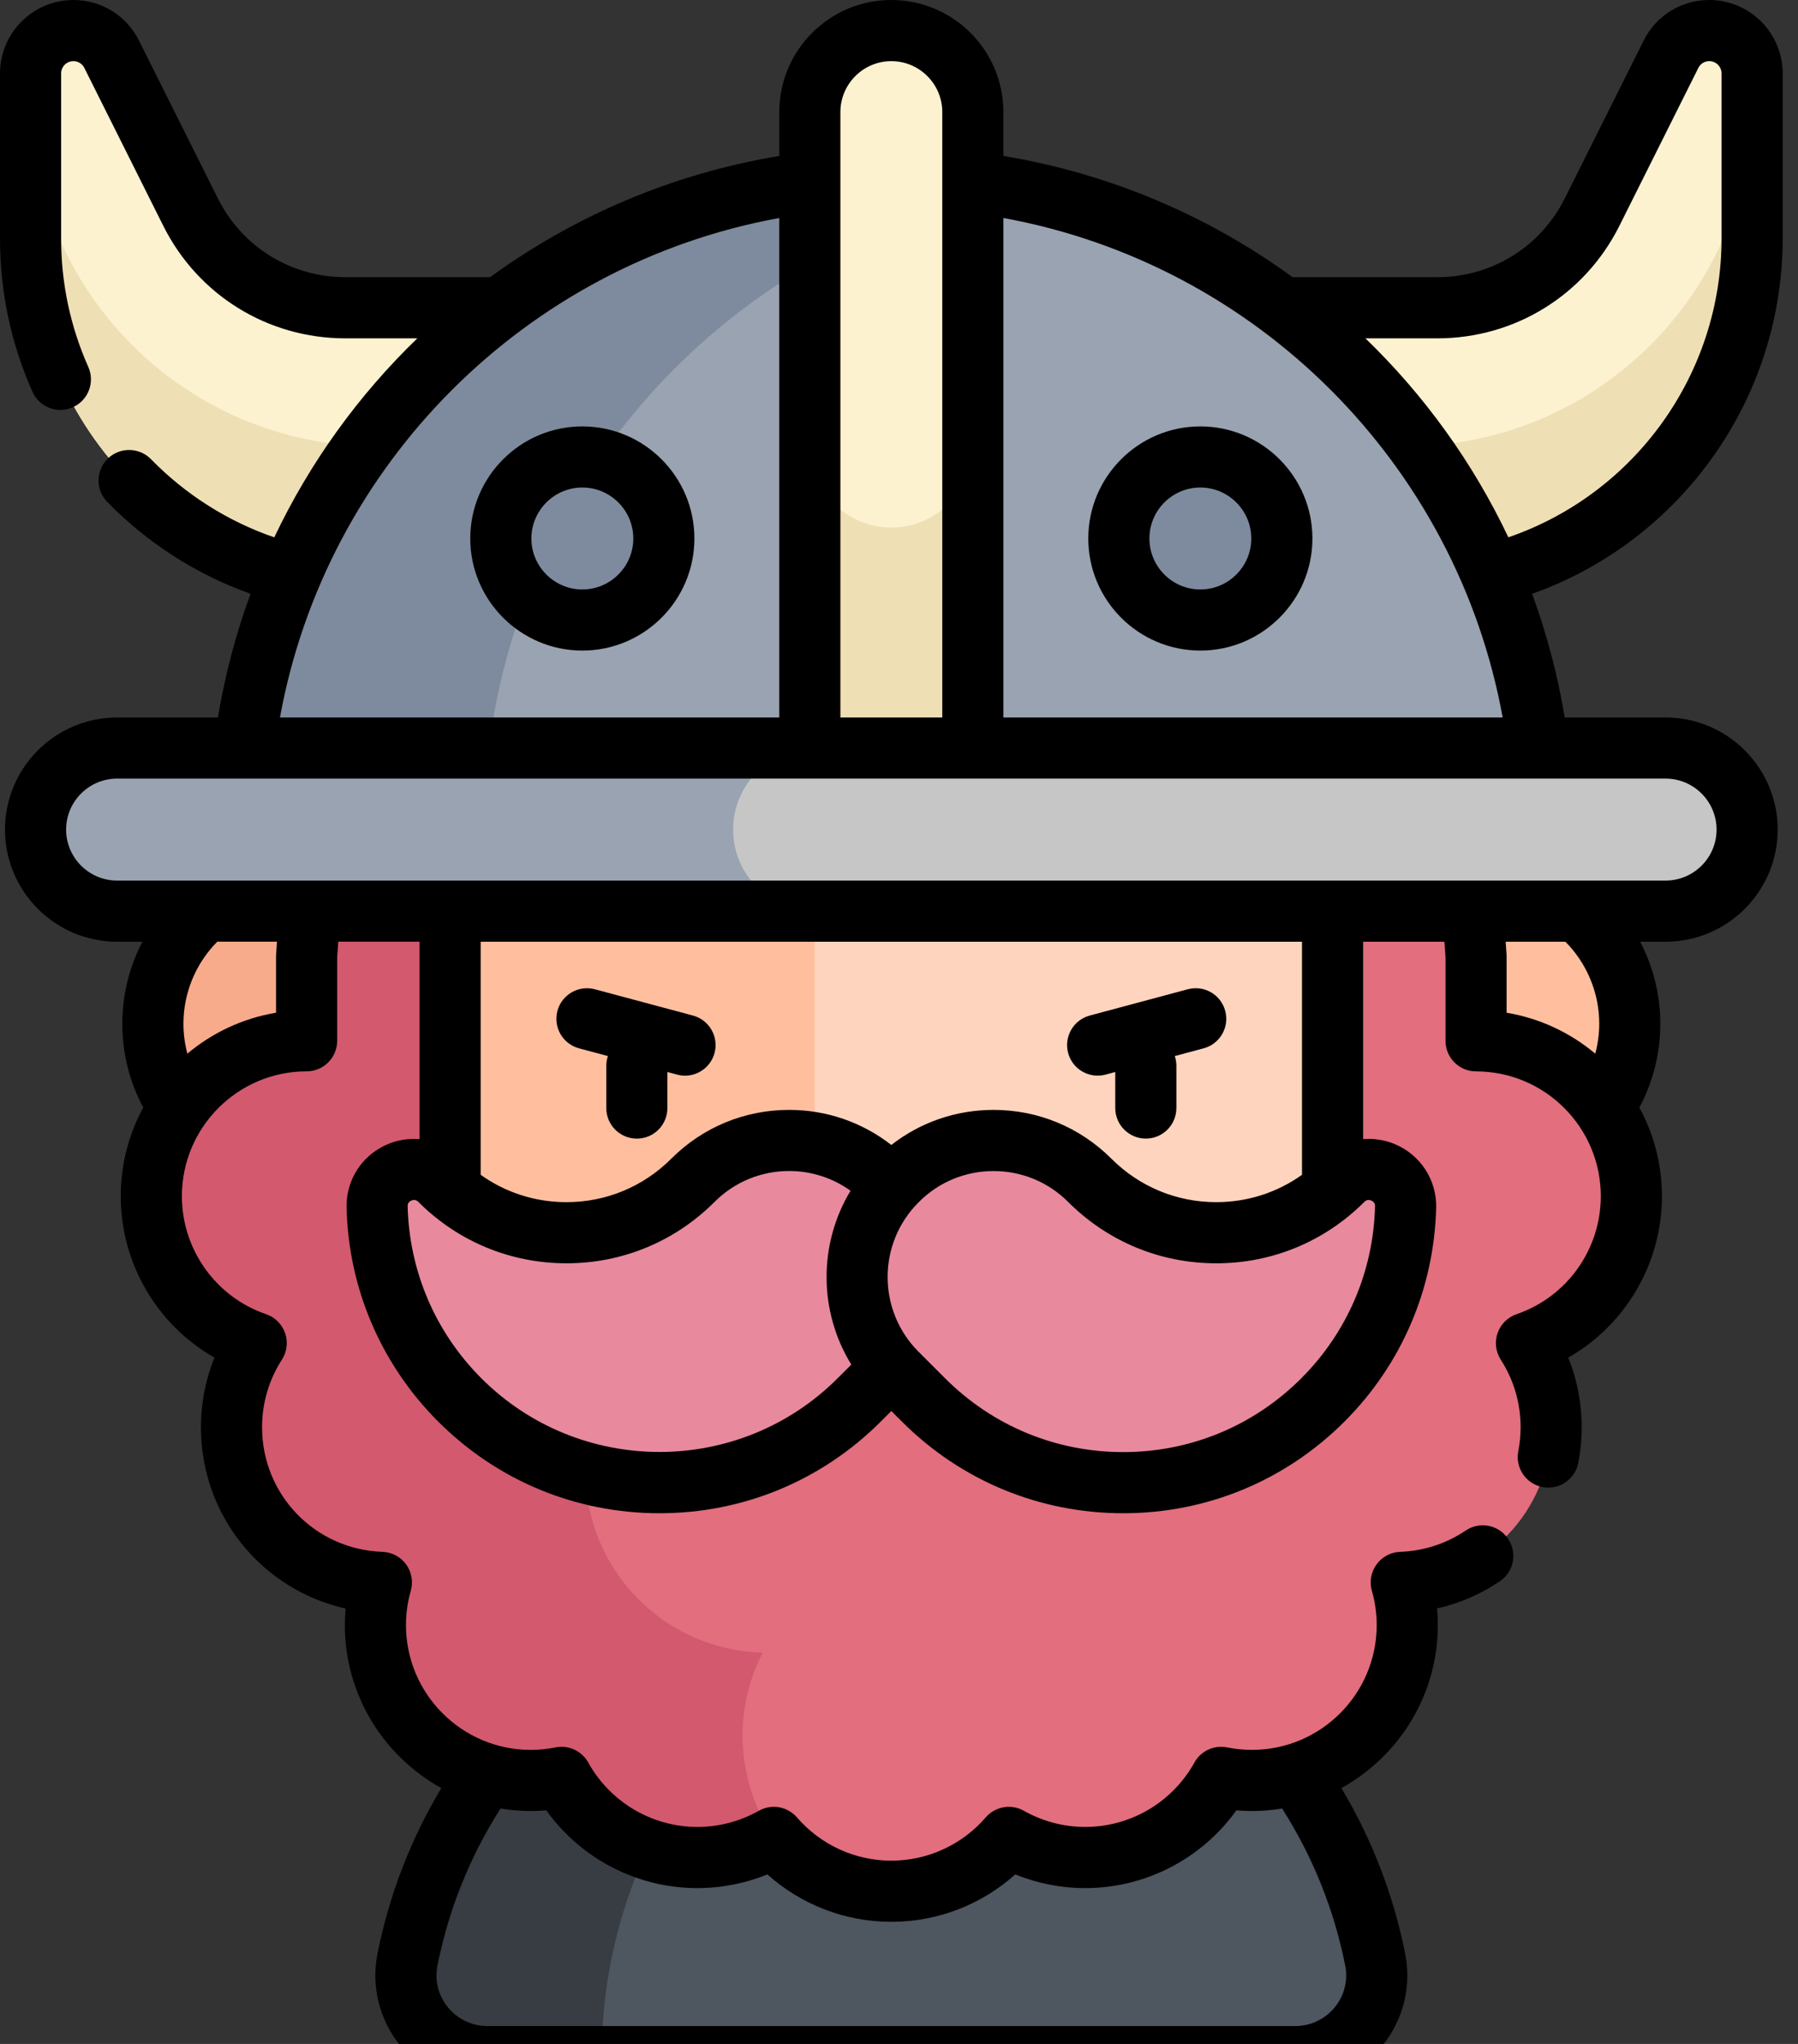 <svg width="44" height="50" viewBox="0 0 44 50" fill="none" xmlns="http://www.w3.org/2000/svg">
<rect x="0" y="0" width="44" height="50" fill="#333333" stroke="none"/>
<path d="M36.285 28.642C38.273 28.642 39.884 27.031 39.884 25.044C39.884 23.057 38.273 21.446 36.285 21.446C34.298 21.446 32.687 23.057 32.687 25.044C32.687 27.031 34.298 28.642 36.285 28.642Z" fill="#FFBF9E"/>
<path d="M7.339 28.642C9.326 28.642 10.937 27.031 10.937 25.044C10.937 23.057 9.326 21.446 7.339 21.446C5.352 21.446 3.741 23.057 3.741 25.044C3.741 27.031 5.352 28.642 7.339 28.642Z" fill="#F7AB8B"/>
<path d="M11.93 50.311C10.677 50.311 9.726 49.168 9.971 47.939C11.074 42.406 15.956 38.237 21.812 38.237C27.669 38.237 32.551 42.407 33.654 47.939C33.898 49.168 32.948 50.311 31.695 50.311H11.93Z" fill="#4E5660"/>
<path d="M24.305 38.497C23.5 38.327 22.667 38.237 21.812 38.237C15.969 38.237 11.079 42.414 9.973 47.938C9.726 49.167 10.678 50.311 11.931 50.311H14.724C14.724 44.511 18.841 39.65 24.305 38.497Z" fill="#383C43"/>
<path d="M39.922 29.262C39.922 27.162 38.22 25.461 36.121 25.461V23.399L35.984 21.41C35.016 14.448 29.04 9.089 21.812 9.089C14.584 9.089 8.608 14.448 7.64 21.41L7.503 23.399V25.461C5.404 25.461 3.702 27.162 3.702 29.262C3.702 30.929 4.776 32.344 6.27 32.856C5.888 33.449 5.665 34.154 5.665 34.912C5.665 36.967 7.296 38.639 9.333 38.709C9.238 39.041 9.186 39.392 9.186 39.754C9.186 41.853 10.888 43.555 12.987 43.555C13.246 43.555 13.498 43.529 13.742 43.48C14.39 44.648 15.636 45.44 17.067 45.44C17.747 45.44 18.384 45.26 18.936 44.948C19.634 45.754 20.663 46.265 21.812 46.265C22.962 46.265 23.991 45.754 24.688 44.948C25.24 45.26 25.877 45.44 26.557 45.44C27.988 45.44 29.234 44.648 29.883 43.48C30.126 43.529 30.379 43.555 30.637 43.555C32.736 43.555 34.438 41.853 34.438 39.754C34.438 39.392 34.386 39.041 34.291 38.709C36.329 38.639 37.959 36.967 37.959 34.912C37.959 34.154 37.737 33.449 37.355 32.856C38.848 32.344 39.922 30.929 39.922 29.262V29.262Z" fill="#E26E7E"/>
<path d="M18.938 44.949C18.455 44.239 18.172 43.381 18.172 42.457C18.172 41.725 18.351 41.035 18.665 40.427C16.261 40.372 14.33 38.408 14.33 35.991C14.33 33.54 16.317 31.554 18.768 31.554V9.415C12.961 10.673 8.468 15.455 7.641 21.41L7.504 23.399V25.461C5.404 25.461 3.703 27.162 3.703 29.261C3.703 30.929 4.777 32.344 6.27 32.856C5.888 33.449 5.666 34.154 5.666 34.912C5.666 36.967 7.296 38.639 9.333 38.709C9.239 39.041 9.187 39.391 9.187 39.754C9.187 41.853 10.889 43.555 12.988 43.555C13.246 43.555 13.498 43.529 13.742 43.479C14.391 44.648 15.637 45.44 17.068 45.44C17.747 45.44 18.385 45.26 18.937 44.948C18.937 44.948 18.938 44.949 18.938 44.949V44.949Z" fill="#D3596E"/>
<path d="M40.892 1.327L38.962 5.186C38.244 6.622 36.777 7.529 35.171 7.529H8.453C6.848 7.529 5.38 6.622 4.662 5.186L2.733 1.327C2.555 0.972 2.192 0.748 1.796 0.748C1.217 0.748 0.748 1.217 0.748 1.796V5.834C0.748 10.515 4.543 14.31 9.224 14.31H34.4C39.082 14.31 42.877 10.515 42.877 5.834V1.796C42.877 1.217 42.408 0.748 41.829 0.748C41.432 0.748 41.069 0.972 40.892 1.327V1.327Z" fill="#FCF2D0"/>
<path d="M34.4 10.92H9.224C4.543 10.92 0.748 7.125 0.748 2.443V5.834C0.748 10.515 4.543 14.31 9.224 14.31H34.4C39.082 14.31 42.877 10.515 42.877 5.834V2.443C42.877 7.125 39.082 10.92 34.4 10.92Z" fill="#EFDFB4"/>
<path d="M21.812 4.338C13 4.338 5.856 11.482 5.856 20.294H37.769C37.769 11.482 30.625 4.338 21.812 4.338V4.338Z" fill="#9AA3B1"/>
<path d="M21.813 4.338H21.812C13 4.338 5.856 11.482 5.856 20.294H11.84C11.84 13.598 15.965 7.866 21.813 5.499V4.338Z" fill="#7E8B9E"/>
<path d="M21.812 0.748C20.711 0.748 19.818 1.641 19.818 2.742V20.294H23.807V2.742C23.807 1.641 22.914 0.748 21.812 0.748Z" fill="#FCF2D0"/>
<path d="M21.812 12.905C20.711 12.905 19.818 12.012 19.818 10.911V20.294H23.807V10.911C23.807 12.012 22.914 12.905 21.812 12.905V12.905Z" fill="#EFDFB4"/>
<path d="M11.015 21.255V28.777C11.015 30.999 12.816 32.8 15.038 32.8H28.587C30.809 32.8 32.61 30.999 32.61 28.777V21.255H11.015Z" fill="#FFD4BE"/>
<path d="M19.935 28.777V21.255H11.015V28.777C11.015 30.999 12.816 32.8 15.038 32.8H23.958C21.736 32.8 19.935 30.999 19.935 28.777Z" fill="#FFBF9E"/>
<path d="M16.957 24.843L14.557 24.2C14.159 24.094 13.748 24.33 13.641 24.729C13.534 25.128 13.771 25.538 14.17 25.645L14.876 25.834C14.851 25.909 14.837 25.989 14.837 26.072V27.106C14.837 27.519 15.171 27.854 15.585 27.854C15.998 27.854 16.332 27.519 16.332 27.106V26.224L16.57 26.288C16.635 26.305 16.7 26.314 16.764 26.314C17.094 26.314 17.396 26.093 17.486 25.759C17.593 25.36 17.356 24.95 16.957 24.843V24.843Z" fill="black"/>
<path d="M29.983 24.729C29.877 24.329 29.467 24.093 29.067 24.2L26.668 24.843C26.269 24.95 26.032 25.36 26.139 25.759C26.228 26.093 26.53 26.313 26.861 26.313C26.925 26.313 26.99 26.305 27.055 26.288L27.292 26.224V27.105C27.292 27.518 27.627 27.853 28.04 27.853C28.453 27.853 28.788 27.518 28.788 27.105V26.072C28.788 25.988 28.774 25.909 28.749 25.834L29.455 25.645C29.854 25.538 30.09 25.128 29.983 24.729Z" fill="black"/>
<path d="M10.766 28.873C12.475 30.583 15.246 30.584 16.956 28.874C18.257 27.573 20.365 27.573 21.666 28.874L21.677 28.885C22.977 30.186 22.977 32.294 21.677 33.595L21.026 34.245C18.327 36.945 13.95 36.945 11.251 34.245C9.944 32.939 9.27 31.239 9.228 29.527C9.208 28.716 10.193 28.299 10.766 28.873Z" fill="#E8899E"/>
<path d="M32.859 28.873C31.15 30.583 28.378 30.584 26.669 28.874C25.368 27.573 23.259 27.573 21.959 28.874L21.948 28.885C20.648 30.186 20.648 32.294 21.948 33.595L22.598 34.245C25.298 36.945 29.675 36.945 32.374 34.245C33.681 32.939 34.355 31.239 34.397 29.527C34.417 28.716 33.432 28.299 32.859 28.873Z" fill="#E8899E"/>
<path d="M40.76 22.289H2.865C1.763 22.289 0.87 21.396 0.87 20.294C0.87 19.192 1.763 18.3 2.865 18.3H40.76C41.862 18.3 42.755 19.192 42.755 20.294C42.755 21.396 41.862 22.289 40.76 22.289Z" fill="#C6C6C6"/>
<path d="M17.941 20.294C17.941 19.192 18.834 18.3 19.935 18.3H2.865C1.763 18.3 0.87 19.192 0.87 20.294C0.87 21.396 1.763 22.289 2.865 22.289H19.935C18.834 22.289 17.941 21.396 17.941 20.294Z" fill="#9AA3B1"/>
<path d="M29.374 15.168C30.475 15.168 31.368 14.274 31.368 13.173C31.368 12.071 30.475 11.178 29.374 11.178C28.272 11.178 27.379 12.071 27.379 13.173C27.379 14.274 28.272 15.168 29.374 15.168Z" fill="#7E8B9E"/>
<path d="M14.251 15.168C15.352 15.168 16.245 14.274 16.245 13.173C16.245 12.071 15.352 11.178 14.251 11.178C13.149 11.178 12.256 12.071 12.256 13.173C12.256 14.274 13.149 15.168 14.251 15.168Z" fill="#7E8B9E"/>
<path d="M43.625 5.834V1.796C43.625 0.806 42.819 0 41.829 0C41.145 0 40.529 0.38 40.223 0.993L38.293 4.852C37.698 6.042 36.502 6.781 35.172 6.781H31.633C29.578 5.285 27.169 4.247 24.555 3.815V2.742C24.555 1.23 23.325 0 21.812 0C20.3 0 19.07 1.23 19.07 2.742V3.815C16.457 4.247 14.049 5.285 11.993 6.781H8.453C7.123 6.781 5.926 6.042 5.331 4.852L3.402 0.993C3.096 0.38 2.48 0 1.796 0C0.806 0 0 0.806 0 1.796V5.834C0 7.139 0.267 8.401 0.795 9.584C0.919 9.863 1.192 10.028 1.478 10.028C1.58 10.028 1.683 10.007 1.782 9.963C2.159 9.795 2.329 9.353 2.161 8.976C1.72 7.985 1.496 6.928 1.496 5.834V1.796C1.496 1.63 1.63 1.496 1.796 1.496C1.91 1.496 2.013 1.559 2.064 1.662L3.994 5.521C4.844 7.221 6.553 8.277 8.453 8.277H10.212C8.772 9.668 7.581 11.315 6.712 13.145C5.577 12.755 4.541 12.1 3.695 11.233C3.406 10.938 2.932 10.932 2.637 11.22C2.341 11.509 2.336 11.983 2.624 12.278C3.611 13.289 4.813 14.056 6.132 14.526C5.775 15.495 5.506 16.507 5.333 17.552H2.865C1.352 17.552 0.122 18.782 0.122 20.294C0.122 21.806 1.352 23.037 2.865 23.037H3.485C3.165 23.65 2.993 24.337 2.993 25.044C2.993 25.766 3.17 26.465 3.506 27.093C3.155 27.738 2.955 28.477 2.955 29.261C2.955 30.915 3.849 32.413 5.247 33.211C5.03 33.749 4.917 34.325 4.917 34.912C4.917 37.084 6.416 38.892 8.457 39.349C8.445 39.483 8.439 39.618 8.439 39.754C8.439 41.47 9.394 42.966 10.8 43.741C10.05 44.995 9.524 46.354 9.238 47.792C9.078 48.595 9.285 49.419 9.805 50.054C10.33 50.693 11.104 51.059 11.93 51.059H31.695C32.521 51.059 33.295 50.693 33.82 50.054C34.34 49.419 34.547 48.595 34.387 47.793C34.1 46.353 33.575 44.994 32.825 43.741C34.231 42.966 35.186 41.47 35.186 39.754C35.186 39.618 35.18 39.482 35.168 39.347C35.715 39.223 36.236 38.998 36.705 38.681C37.047 38.45 37.137 37.985 36.905 37.642C36.674 37.3 36.209 37.21 35.867 37.442C35.393 37.762 34.839 37.942 34.266 37.962C34.036 37.97 33.822 38.083 33.687 38.269C33.551 38.455 33.509 38.693 33.572 38.915C33.651 39.188 33.69 39.471 33.69 39.754C33.69 41.437 32.321 42.807 30.637 42.807C30.434 42.807 30.23 42.786 30.03 42.746C29.711 42.682 29.387 42.832 29.229 43.117C28.69 44.088 27.666 44.692 26.557 44.692C26.032 44.692 25.513 44.555 25.057 44.297C24.746 44.121 24.355 44.189 24.122 44.459C23.541 45.131 22.699 45.517 21.812 45.517C20.926 45.517 20.084 45.131 19.503 44.459C19.27 44.189 18.878 44.121 18.568 44.297C18.112 44.555 17.593 44.692 17.068 44.692C15.959 44.692 14.935 44.088 14.396 43.117C14.238 42.832 13.914 42.682 13.595 42.746C13.395 42.786 13.191 42.807 12.988 42.807C11.304 42.807 9.935 41.437 9.935 39.754C9.935 39.471 9.974 39.189 10.053 38.914C10.116 38.693 10.073 38.455 9.938 38.269C9.803 38.083 9.589 37.97 9.359 37.962C7.707 37.905 6.413 36.565 6.413 34.912C6.413 34.325 6.581 33.754 6.899 33.261C7.023 33.068 7.052 32.828 6.977 32.611C6.901 32.394 6.73 32.223 6.513 32.149C5.279 31.726 4.451 30.565 4.451 29.261C4.451 27.578 5.82 26.208 7.503 26.208C7.916 26.208 8.251 25.873 8.251 25.46V23.424L8.278 23.036H10.267V27.866C10.004 27.844 9.733 27.884 9.478 27.994C8.856 28.261 8.464 28.869 8.481 29.545C8.529 31.52 9.325 33.377 10.722 34.774C12.169 36.221 14.092 37.018 16.139 37.018C18.185 37.018 20.109 36.221 21.555 34.774L21.812 34.517L22.07 34.774C23.516 36.221 25.44 37.018 27.486 37.018C29.533 37.018 31.456 36.221 32.903 34.774C34.3 33.377 35.096 31.52 35.145 29.545C35.161 28.87 34.769 28.261 34.147 27.994C33.892 27.885 33.621 27.844 33.358 27.866V23.037H35.347L35.374 23.424V25.461C35.374 25.874 35.708 26.209 36.121 26.209C37.805 26.209 39.174 27.578 39.174 29.261C39.174 30.565 38.346 31.726 37.112 32.149C36.895 32.223 36.724 32.394 36.648 32.611C36.573 32.828 36.602 33.068 36.726 33.261C37.044 33.754 37.212 34.325 37.212 34.912C37.212 35.11 37.193 35.308 37.155 35.5C37.076 35.906 37.341 36.298 37.746 36.377C37.794 36.387 37.843 36.391 37.89 36.391C38.241 36.391 38.554 36.143 38.623 35.786C38.679 35.499 38.707 35.205 38.707 34.912C38.707 34.325 38.595 33.749 38.378 33.211C39.776 32.413 40.67 30.914 40.67 29.261C40.67 28.477 40.47 27.738 40.118 27.093C40.454 26.465 40.631 25.764 40.631 25.044C40.631 24.338 40.458 23.651 40.138 23.037H40.76C42.272 23.037 43.503 21.806 43.503 20.294C43.503 18.782 42.272 17.552 40.76 17.552H38.291C38.119 16.507 37.849 15.496 37.493 14.526C41.137 13.232 43.625 9.755 43.625 5.834V5.834ZM13.369 44.286C14.218 45.471 15.592 46.188 17.067 46.188C17.655 46.188 18.238 46.073 18.779 45.853C19.609 46.596 20.686 47.013 21.812 47.013C22.938 47.013 24.016 46.596 24.845 45.853C25.387 46.073 25.969 46.188 26.557 46.188C28.033 46.188 29.407 45.471 30.256 44.286C30.383 44.297 30.51 44.303 30.637 44.303C30.889 44.303 31.135 44.281 31.376 44.242C32.127 45.421 32.647 46.712 32.92 48.085C32.992 48.446 32.898 48.818 32.663 49.105C32.424 49.396 32.071 49.563 31.695 49.563H11.93C11.554 49.563 11.201 49.396 10.962 49.105C10.727 48.818 10.633 48.446 10.705 48.085C10.978 46.713 11.497 45.421 12.248 44.241C12.489 44.281 12.736 44.302 12.987 44.302C13.115 44.303 13.242 44.297 13.369 44.286V44.286ZM35.172 8.277C37.072 8.277 38.781 7.221 39.631 5.521L41.561 1.662C41.612 1.559 41.715 1.496 41.829 1.496C41.994 1.496 42.129 1.63 42.129 1.796V5.834C42.129 9.148 40.008 12.082 36.912 13.144C36.044 11.314 34.854 9.667 33.414 8.277H35.172ZM21.812 1.496C22.5 1.496 23.059 2.055 23.059 2.742V17.552H20.566V2.742C20.566 2.055 21.125 1.496 21.812 1.496ZM19.07 5.333V17.552H6.851C7.98 11.348 12.873 6.462 19.07 5.333ZM6.757 23.347C6.756 23.364 6.755 23.381 6.755 23.399V24.774C5.938 24.91 5.194 25.265 4.585 25.775C4.523 25.538 4.489 25.294 4.489 25.044C4.489 24.289 4.789 23.569 5.317 23.036H6.778L6.757 23.347ZM11.779 33.716C10.655 32.592 10.015 31.098 9.976 29.509C9.975 29.484 9.973 29.409 10.067 29.369C10.131 29.342 10.188 29.352 10.237 29.401C11.205 30.37 12.492 30.903 13.861 30.904H13.862C15.23 30.904 16.517 30.371 17.485 29.403C17.973 28.915 18.621 28.646 19.311 28.646C19.858 28.646 20.379 28.816 20.814 29.129C20.026 30.432 20.032 32.083 20.833 33.381L20.498 33.716C18.094 36.12 14.183 36.12 11.779 33.716V33.716ZM33.558 29.369C33.651 29.409 33.65 29.484 33.649 29.509C33.61 31.098 32.97 32.592 31.845 33.716C30.681 34.881 29.133 35.522 27.486 35.522C25.84 35.522 24.292 34.881 23.127 33.716L22.477 33.066C21.47 32.059 21.47 30.421 22.476 29.415L22.488 29.403C22.975 28.915 23.624 28.647 24.314 28.647C25.004 28.647 25.652 28.915 26.14 29.403C27.108 30.371 28.394 30.904 29.763 30.904H29.764C31.133 30.904 32.42 30.37 33.388 29.401C33.437 29.353 33.494 29.342 33.558 29.369V29.369ZM31.862 28.739C31.253 29.173 30.527 29.408 29.764 29.408C29.764 29.408 29.764 29.408 29.763 29.408C28.794 29.408 27.883 29.03 27.198 28.345C26.427 27.575 25.403 27.151 24.314 27.151C23.396 27.151 22.524 27.453 21.812 28.009C21.1 27.453 20.229 27.151 19.311 27.151C18.222 27.151 17.197 27.575 16.427 28.345C15.742 29.03 14.831 29.408 13.862 29.408C13.861 29.408 13.861 29.408 13.861 29.408C13.098 29.408 12.372 29.173 11.763 28.739V23.037H31.862V28.739ZM39.136 25.044C39.136 25.293 39.102 25.538 39.039 25.775C38.43 25.265 37.686 24.91 36.869 24.774V23.399C36.869 23.381 36.869 23.364 36.868 23.347L36.846 23.037H38.308C38.836 23.569 39.136 24.291 39.136 25.044V25.044ZM42.007 20.294C42.007 20.982 41.448 21.541 40.76 21.541H2.865C2.177 21.541 1.618 20.982 1.618 20.294C1.618 19.607 2.177 19.047 2.865 19.047H40.76C41.448 19.047 42.007 19.607 42.007 20.294ZM24.555 17.552V5.333C30.754 6.462 35.644 11.347 36.773 17.552H24.555Z" fill="black"/>
<path d="M29.374 10.431C27.862 10.431 26.632 11.661 26.632 13.173C26.632 14.685 27.862 15.915 29.374 15.915C30.886 15.915 32.117 14.685 32.117 13.173C32.117 11.661 30.886 10.431 29.374 10.431V10.431ZM29.374 14.42C28.687 14.42 28.128 13.86 28.128 13.173C28.128 12.486 28.687 11.926 29.374 11.926C30.061 11.926 30.621 12.486 30.621 13.173C30.621 13.86 30.061 14.42 29.374 14.42Z" fill="black"/>
<path d="M14.251 10.431C12.739 10.431 11.508 11.661 11.508 13.173C11.508 14.685 12.739 15.915 14.251 15.915C15.763 15.915 16.993 14.685 16.993 13.173C16.993 11.661 15.763 10.431 14.251 10.431V10.431ZM14.251 14.42C13.564 14.42 13.004 13.86 13.004 13.173C13.004 12.486 13.564 11.926 14.251 11.926C14.938 11.926 15.498 12.486 15.498 13.173C15.498 13.86 14.938 14.42 14.251 14.42Z" fill="black"/>
</svg>
